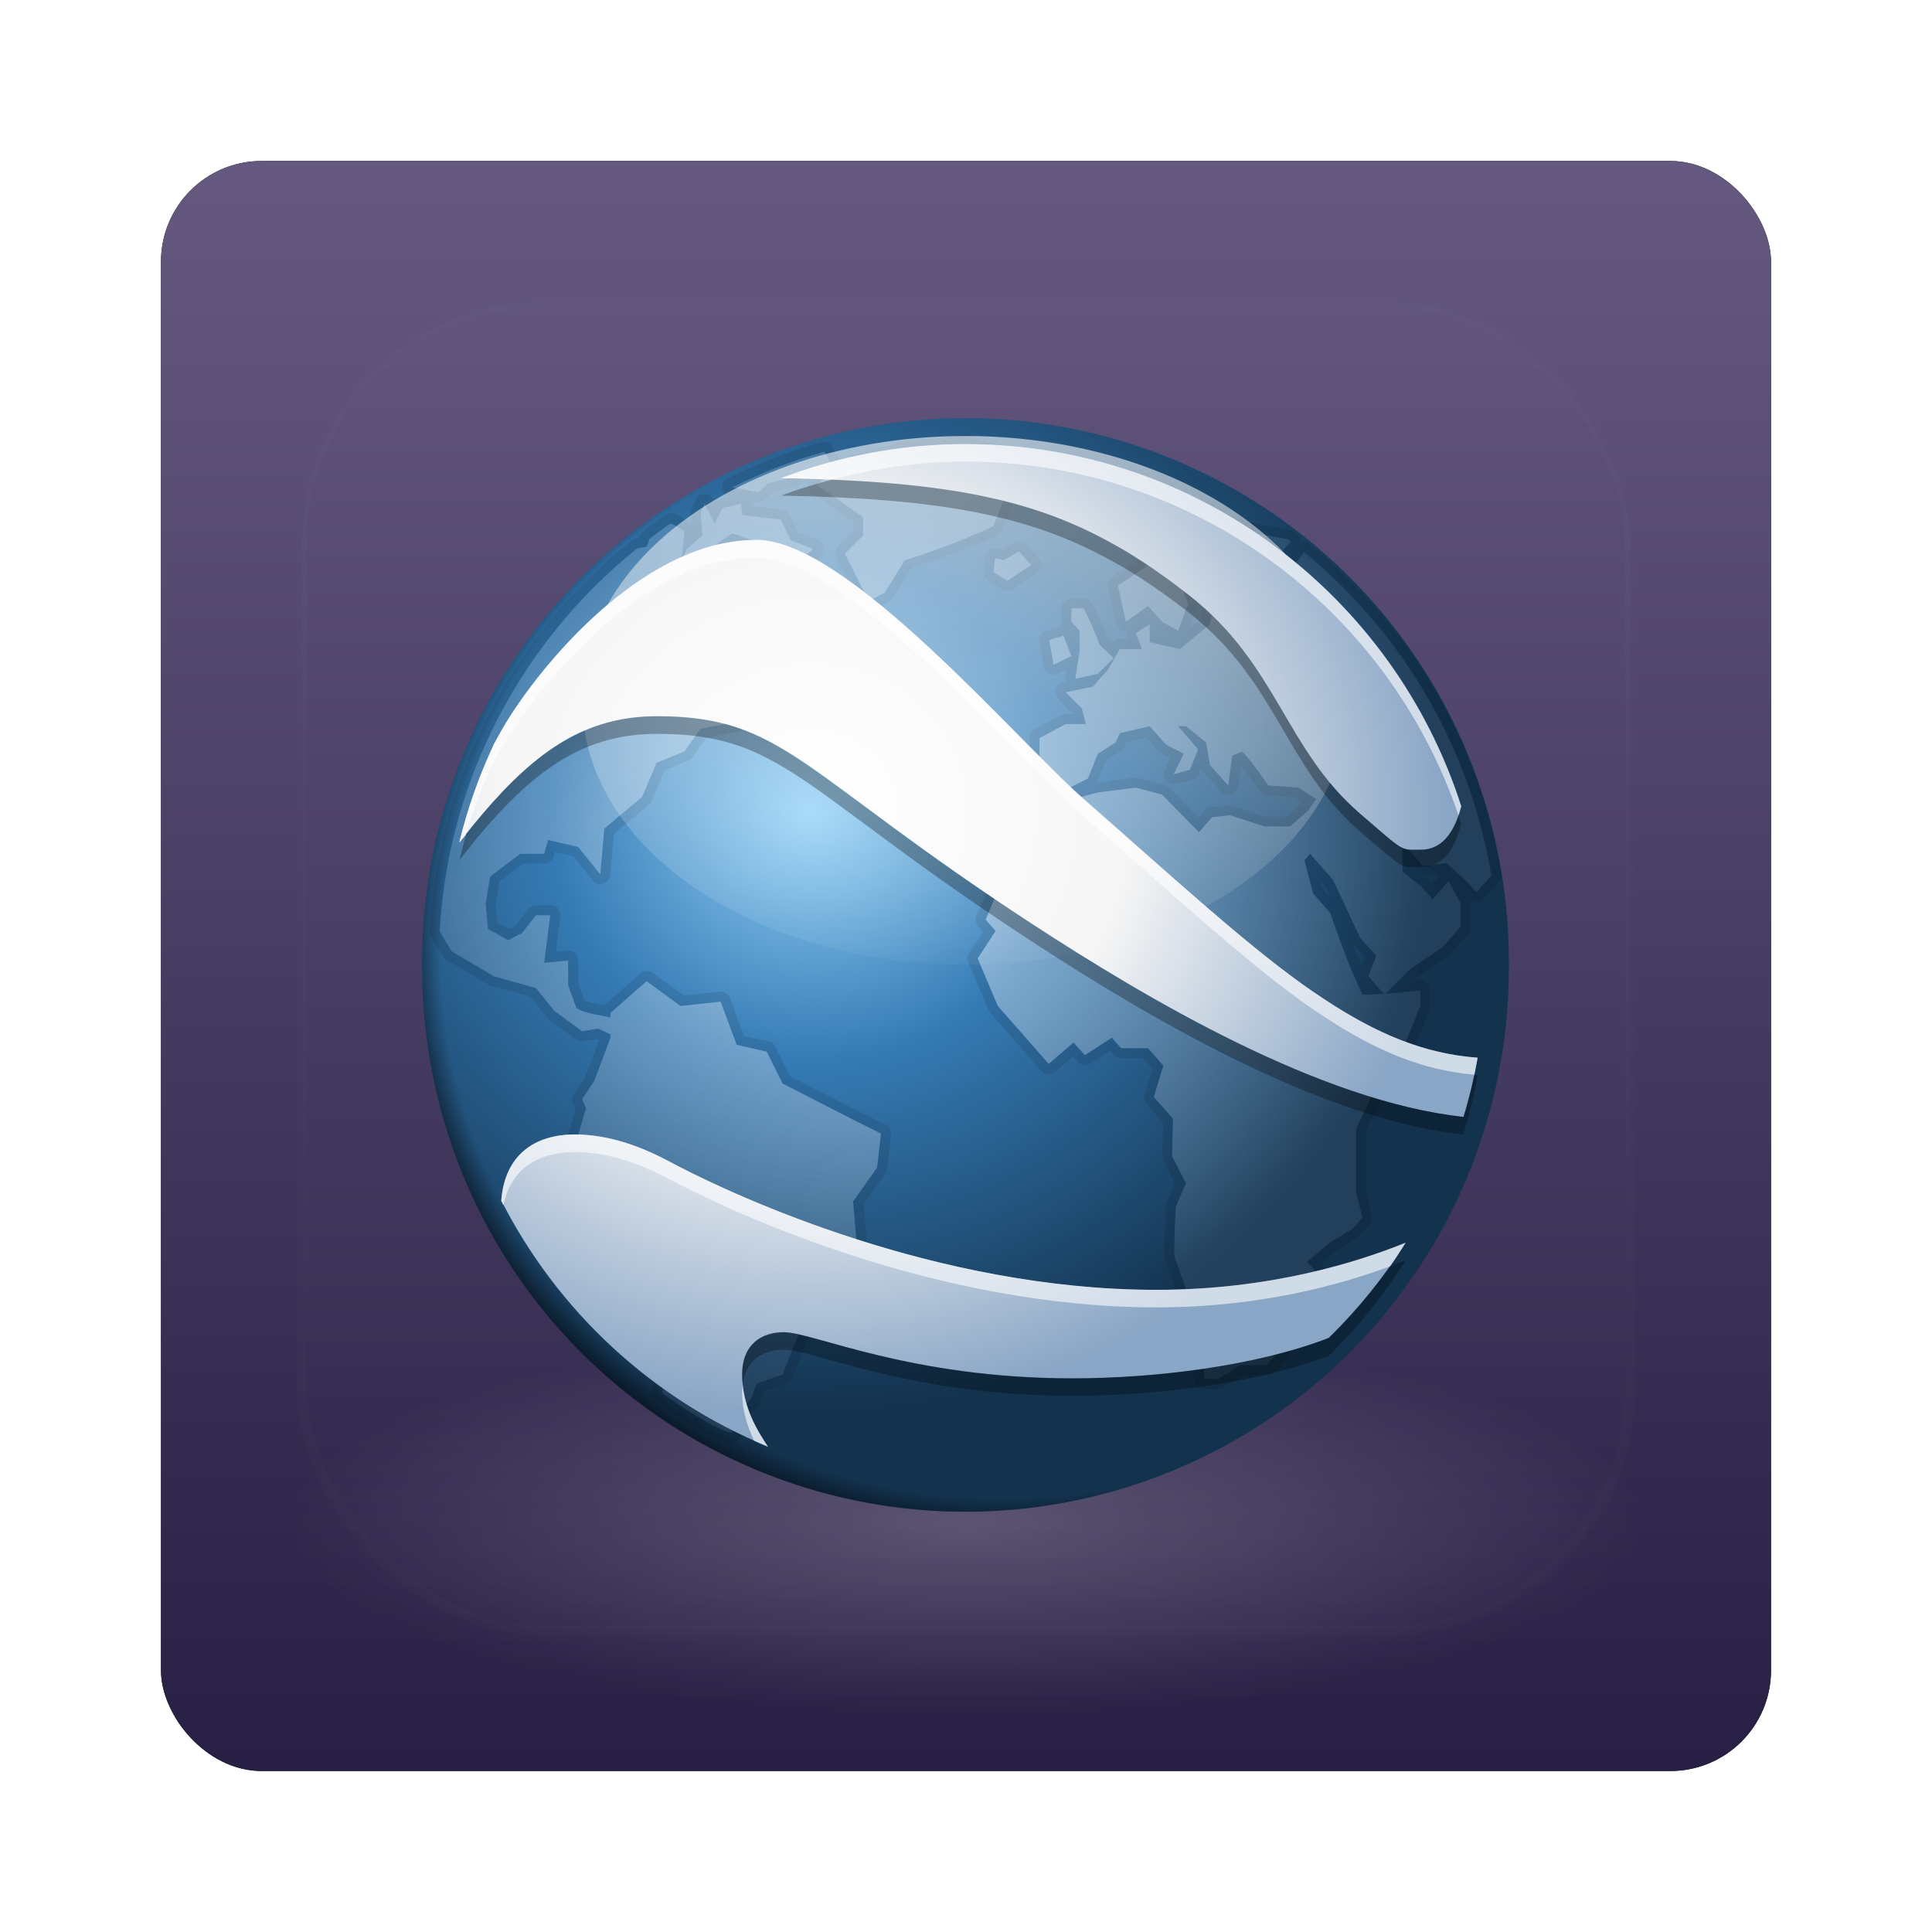 <?xml version="1.0" encoding="UTF-8" standalone="no"?>
<!-- Created with Inkscape (http://www.inkscape.org/) -->

<svg
   xmlns:dc="http://purl.org/dc/elements/1.1/"
   xmlns:cc="http://creativecommons.org/ns#"
   xmlns:rdf="http://www.w3.org/1999/02/22-rdf-syntax-ns#"
   xmlns:svg="http://www.w3.org/2000/svg"
   xmlns="http://www.w3.org/2000/svg"
   xmlns:xlink="http://www.w3.org/1999/xlink"
   xmlns:sodipodi="http://sodipodi.sourceforge.net/DTD/sodipodi-0.dtd"
   xmlns:inkscape="http://www.inkscape.org/namespaces/inkscape"
   width="96"
   height="96"
   id="svg2"
   version="1.1"
   inkscape:version="0.48.1 r9760"
   sodipodi:docname="googleearth.svg">
  <defs
     id="defs4">
    <filter
       color-interpolation-filters="sRGB"
       inkscape:collect="always"
       id="filter6279-2">
      <feGaussianBlur
         inkscape:collect="always"
         stdDeviation="0.8"
         id="feGaussianBlur6281-1" />
    </filter>
    <linearGradient
       inkscape:collect="always"
       xlink:href="#linearGradient3617-13"
       id="linearGradient5979"
       gradientUnits="userSpaceOnUse"
       gradientTransform="translate(0,-7.8515622e-6)"
       x1="48"
       y1="1052.362"
       x2="48"
       y2="902.362" />
    <linearGradient
       id="linearGradient3617-13"
       y2="5.988"
       gradientUnits="userSpaceOnUse"
       x2="48"
       y1="90"
       x1="48">
      <stop
         id="stop3702-2"
         style="stop-color:#22193e"
         offset="0" />
      <stop
         id="stop3704-1"
         style="stop-color:#9586af"
         offset="1" />
    </linearGradient>
    <radialGradient
       r="60.306"
       cy="-16.953"
       cx="64.145"
       gradientTransform="matrix(0.56,0,0,0.16,194.269,1075.117)"
       gradientUnits="userSpaceOnUse"
       id="radialGradient3338"
       xlink:href="#radialGradient4004"
       inkscape:collect="always" />
    <radialGradient
       id="radialGradient4004"
       gradientUnits="userSpaceOnUse"
       cy="-16.953"
       cx="64.145"
       r="60.306">
      <stop
         id="stop4000"
         style="stop-color:#fff"
         offset="0" />
      <stop
         id="stop4002"
         style="stop-color:#fff;stop-opacity:0"
         offset="1" />
    </radialGradient>
    <linearGradient
       y2="138.66"
       x2="48"
       y1="20.221"
       x1="48"
       gradientUnits="userSpaceOnUse"
       id="linearGradient3267-8"
       xlink:href="#linearGradient3737-74"
       inkscape:collect="always" />
    <linearGradient
       id="linearGradient3737-74">
      <stop
         id="stop3739-85"
         style="stop-color:#fff"
         offset="0" />
      <stop
         id="stop3741-82"
         style="stop-color:#fff;stop-opacity:0"
         offset="1" />
    </linearGradient>
    <clipPath
       id="clipPath3613-60">
      <rect
         id="rect3615-66"
         style="fill:#ffffff"
         rx="6"
         ry="6"
         height="84"
         width="84"
         y="6"
         x="6" />
    </clipPath>
    <filter
       id="filter3794-46"
       height="1.384"
       width="1.384"
       color-interpolation-filters="sRGB"
       y="-0.192"
       x="-0.192">
      <feGaussianBlur
         id="feGaussianBlur3796-2"
         stdDeviation="5.28" />
    </filter>
    <radialGradient
       inkscape:collect="always"
       xlink:href="#linearGradient4224-9"
       id="radialGradient5877"
       gradientUnits="userSpaceOnUse"
       gradientTransform="matrix(0.483,0,0,0.459,123.023,1052.148)"
       cx="46.972"
       cy="-33.923"
       r="60.306" />
    <linearGradient
       id="linearGradient4224-9">
      <stop
         id="stop4226-7"
         style="stop-color:#95d2f8"
         offset="0" />
      <stop
         id="stop4240-8"
         style="stop-color:#357bb5"
         offset=".41" />
      <stop
         id="stop4228-0"
         style="stop-color:#13324e"
         offset="1" />
    </linearGradient>
    <radialGradient
       inkscape:collect="always"
       xlink:href="#radialGradient3926"
       id="radialGradient5879"
       gradientUnits="userSpaceOnUse"
       gradientTransform="matrix(0.471,0,0,0.459,123.764,1052.153)"
       cx="65.261"
       cy="-19.96"
       r="60.306" />
    <radialGradient
       id="radialGradient3926"
       gradientUnits="userSpaceOnUse"
       cy="-19.96"
       cx="65.261"
       gradientTransform="matrix(1.137,0,0,1.108,-5.928,3.63)"
       r="60.306">
      <stop
         id="stop4465-1"
         style="stop-opacity:0"
         offset="0" />
      <stop
         id="stop4467-3"
         style="stop-opacity:0"
         offset="0.91" />
      <stop
         id="stop4469-1"
         offset="1" />
    </radialGradient>
    <radialGradient
       inkscape:collect="always"
       xlink:href="#radialGradient3146"
       id="radialGradient5881"
       gradientUnits="userSpaceOnUse"
       gradientTransform="matrix(1.269,0,0,1.184,121.1,1015.165)"
       cx="22.109"
       cy="19.781"
       r="19.19" />
    <radialGradient
       id="radialGradient3146"
       gradientUnits="userSpaceOnUse"
       cy="19.781"
       cx="22.109"
       gradientTransform="matrix(1.573,0,0,1.469,8.677,12.715)"
       r="19.19">
      <stop
         id="stop2314"
         style="stop-color:#e3ebf3"
         offset="0" />
      <stop
         id="stop2316"
         style="stop-color:#cedceb;stop-opacity:.132"
         offset="1" />
    </radialGradient>
    <linearGradient
       inkscape:collect="always"
       xlink:href="#linearGradient3737-94"
       id="linearGradient5883"
       gradientUnits="userSpaceOnUse"
       gradientTransform="matrix(0.292,0,0,0.2,134.064,1034.843)"
       x1="66.658"
       y1="-77.511"
       x2="66.658"
       y2="51.68" />
    <linearGradient
       id="linearGradient3737-94">
      <stop
         id="stop3739-69"
         style="stop-color:#fff"
         offset="0" />
      <stop
         id="stop3741-22"
         style="stop-color:#fff;stop-opacity:0"
         offset="1" />
    </linearGradient>
    <radialGradient
       inkscape:collect="always"
       xlink:href="#radialGradient3093"
       id="radialGradient5885"
       gradientUnits="userSpaceOnUse"
       gradientTransform="matrix(0.483,0,0,0.459,123.023,1052.149)"
       cx="46.972"
       cy="-33.923"
       r="60.306" />
    <radialGradient
       id="radialGradient3093"
       gradientUnits="userSpaceOnUse"
       cy="-33.923"
       cx="46.972"
       gradientTransform="matrix(0.598,0,0,0.569,11.061,58.574)"
       r="60.306">
      <stop
         id="stop4473-6"
         style="stop-color:#fff"
         offset="0" />
      <stop
         id="stop4544-9"
         style="stop-color:#f6f6f6"
         offset=".5" />
      <stop
         id="stop4475-9"
         style="stop-color:#8aa6c6"
         offset="1" />
    </radialGradient>
  </defs>
  <sodipodi:namedview
     id="base"
     pagecolor="#ffffff"
     bordercolor="#666666"
     borderopacity="1.0"
     inkscape:pageopacity="0.0"
     inkscape:pageshadow="2"
     inkscape:zoom="3.959798"
     inkscape:cx="28.389459"
     inkscape:cy="57.490015"
     inkscape:document-units="px"
     inkscape:current-layer="layer1"
     showgrid="false"
     inkscape:window-width="1280"
     inkscape:window-height="725"
     inkscape:window-x="0"
     inkscape:window-y="25"
     inkscape:window-maximized="1" />
  <g
     inkscape:label="Layer 1"
     inkscape:groupmode="layer"
     id="layer1"
     transform="translate(0,-956.362)">
    <g
       transform="translate(-182.188,-40.406)"
       id="g5870">
      <rect
         transform="translate(182.188,40.406)"
         y="964.362"
         x="8"
         height="80"
         width="80"
         id="rect9283"
         style="fill:#000000;fill-opacity:1;stroke:none;filter:url(#filter6279-2)"
         rx="5"
         ry="5" />
      <rect
         ry="5"
         rx="5"
         style="fill:url(#linearGradient5979);fill-opacity:1;stroke:none"
         id="rect9285"
         width="80"
         height="80"
         x="8"
         y="964.362"
         transform="translate(182.188,40.406)" />
      <g
         id="g5881">
        <path
           id="path3990"
           style="opacity:0.2;color:#000000;fill:url(#radialGradient3338);fill-rule:evenodd"
           d="m 263.957,1072.408 a 33.77,9.64 0 1 1 -67.538,0 33.77,9.64 0 1 1 67.538,0 z"
           inkscape:connector-curvature="0" />
        <g
           id="layer5"
           transform="translate(182.188,996.768)">
          <rect
             x="15"
             y="15"
             width="66"
             height="66"
             ry="12"
             rx="12"
             clip-path="url(#clipPath3613-60)"
             style="opacity:0.1;fill:url(#linearGradient3267-8);stroke:#ffffff;stroke-width:0.5;stroke-linecap:round;filter:url(#filter3794-46)"
             id="rect3171" />
        </g>
        <g
           transform="matrix(1.08,0,0,1.08,65.125,-82.397)"
           id="g5867">
          <path
             inkscape:connector-curvature="0"
             d="m 177.812,1043.621 a 25,25 0 1 1 -49.999,0 25,25 0 1 1 49.999,0 z"
             style="color:#000000;fill:url(#radialGradient5877);fill-rule:evenodd"
             id="path3253" />
          <path
             inkscape:connector-curvature="0"
             d="m 177.812,1043.621 a 25,25 0 1 1 -49.999,0 25,25 0 1 1 49.999,0 z"
             style="color:#000000;fill:url(#radialGradient5879);fill-rule:evenodd"
             id="path4449" />
          <path
             inkscape:connector-curvature="0"
             d="m 152.793,1019.671 -2.766,0.321 -3.408,0.942 -0.641,0.621 2.125,1.463 v 0.842 l -0.842,0.842 1.102,2.185 0.742,-0.401 0.922,-1.483 c 1.425,-0.441 2.715,-0.936 4.069,-1.563 l 1.102,-2.826 -2.405,-0.942 z m -6.474,0.341 c -0.609,0.172 -1.215,0.364 -1.804,0.581 l -0.02,0.02 c -0.012,0 -0.028,0 -0.04,0 -0.813,0.303 -1.596,0.658 -2.365,1.042 l 1.203,0.22 0.461,-0.421 0.922,-0.2 c 0.632,-0.308 1.274,-0.524 1.944,-0.742 l -0.3,-0.502 z m -5.512,2.385 -0.18,0.421 0.08,1.042 -0.722,0.621 -0.461,1.163 h 0.922 l 0.461,-1.042 c 0.398,-0.282 0.777,-0.571 1.183,-0.842 l 0.922,0.321 c 0.615,0.418 1.229,0.825 1.844,1.243 l 0.942,-0.842 -1.022,-0.401 -0.461,-0.942 -1.764,-0.221 -0.08,-0.521 -0.842,0.2 -0.361,0.742 -0.461,-0.942 z m 23.632,0.842 -1.764,0.421 -1.102,0.722 v 0.621 l -1.744,1.163 0.361,1.664 1.022,-0.722 0.641,0.722 0.742,0.421 0.461,-1.243 -0.281,-0.742 0.281,-0.521 1.002,-0.942 h 0.461 l -0.461,1.042 v 0.942 c 0.424,-0.116 0.869,-0.146 1.303,-0.201 l -1.203,0.822 -0.1,0.541 -1.383,1.143 -1.383,-0.321 v -0.822 l -0.641,0.401 0.281,0.742 h -1.022 l -0.541,0.942 -0.702,0.782 -1.243,0.261 0.742,0.742 0.18,0.722 h -0.922 l -1.203,0.641 v 1.864 h 0.561 l 0.501,0.581 1.163,-0.581 0.461,-1.143 0.822,-0.521 0.18,-0.421 1.383,-0.321 0.742,0.842 0.822,0.421 -0.461,0.942 0.742,-0.201 0.381,-0.942 -0.922,-1.062 h 0.361 l 0.922,0.742 0.18,1.042 0.842,0.942 0.18,-1.363 0.461,-0.2 c 0.456,0.474 0.819,1.03 1.203,1.563 l 1.383,0.1 0.822,0.521 -0.361,0.521 -0.842,0.742 h -1.183 l -1.583,-0.521 -0.822,0.1 -0.601,0.681 -1.704,-1.724 -1.203,-0.321 -1.744,0.221 -1.583,0.421 c -0.88,0.999 -1.733,1.989 -2.566,3.027 l -1.022,2.405 0.461,0.521 -0.822,1.263 0.922,2.185 c 0.784,0.889 1.562,1.776 2.345,2.666 l 1.143,-0.982 0.521,0.581 1.243,-0.802 0.421,0.481 h 1.243 l 0.702,0.802 -0.441,1.443 0.882,1.002 -0.04,1.724 0.641,1.243 -0.461,1.062 c -0.046,0.77 -0.08,1.515 -0.08,2.285 0.378,1.043 0.746,2.097 1.102,3.147 l 0.261,1.664 v 0.842 h 0.661 l 1.002,-0.621 h 1.203 l 1.804,-2.045 -0.241,-0.681 1.203,-1.042 -0.882,-1.002 1.062,-0.882 1.022,-0.621 0.461,-0.521 -0.281,-1.163 v -2.926 l 0.842,-1.784 1.002,-1.143 1.102,-2.726 v -0.722 c -0.547,0.069 -1.069,0.122 -1.604,0.16 l -0.04,0.04 -0.04,-0.04 c -0.324,0.022 -0.649,0.04 -0.982,0.04 -0.587,-1.237 -1.036,-2.475 -1.483,-3.768 l -0.782,-0.882 -0.401,-1.523 0.261,-0.301 1.062,1.203 1.243,2.666 0.742,0.822 -0.361,0.942 0.702,0.802 c 0.026,0 0.054,0 0.08,0 l 1.102,-1.102 1.523,-1.042 0.842,-0.942 v -1.062 c -0.185,-0.349 -0.375,-0.694 -0.561,-1.042 l -0.742,0.842 -0.561,-0.621 -0.822,-0.641 v -1.343 l 0.962,1.082 1.062,-0.14 c 0.483,0.44 0.959,0.843 1.383,1.343 l 0.68,-0.763 c -0.975,-5.974 -4.135,-11.214 -8.619,-14.893 l -0.18,0.281 -0.922,1.042 -1.183,-1.243 h 1.183 l 0.501,-0.561 c -0.041,-0.032 -0.079,-0.069 -0.12,-0.1 l -2.025,-0.381 -1.203,-0.421 z m -25.216,0.08 c -0.326,0.223 -0.628,0.464 -0.942,0.702 l -0.14,0.361 c 0,0 -0.253,0.042 -0.441,0.08 -5.219,4.197 -8.678,10.507 -9.08,17.62 0.251,0.43 0.561,0.922 0.561,0.922 l 1.944,1.143 1.924,0.541 0.842,1.042 1.283,0.942 0.742,-0.12 0.561,0.261 v 0.16 l -0.742,1.984 -0.561,0.842 0.18,0.421 -0.461,1.563 1.664,3.047 1.664,1.463 0.742,1.042 -0.1,2.205 0.561,1.243 -0.561,2.405 c 0,0 -0.013,0.018 0.02,0.16 0.775,0.55 1.587,1.066 2.425,1.523 0.013,0.01 0.027,0.013 0.04,0.02 0.036,0.017 0.086,0.045 0.12,0.06 0.297,0.135 0.515,0.214 0.561,0.18 0.183,-0.139 0.341,-0.261 0.341,-0.261 l -0.18,-0.521 0.742,-0.742 0.281,-0.722 1.183,-0.421 0.922,-2.305 -0.261,-0.621 0.641,-0.942 1.383,-0.321 0.742,-1.684 -0.18,-2.085 1.102,-1.563 0.18,-1.563 c -1.516,-0.751 -3.028,-1.529 -4.532,-2.304 l -0.722,-1.463 -1.383,-0.321 -0.742,-1.984 -1.844,0.201 -1.563,-1.143 -1.664,1.463 v 0.221 c -0.502,-0.145 -1.116,-0.165 -1.564,-0.441 l -0.381,-1.042 v -1.143 l -1.102,0.1 c 0.092,-0.733 0.188,-1.452 0.281,-2.185 h -0.661 l -0.641,0.822 -0.641,0.321 -0.922,-0.521 -0.1,-1.163 0.2,-1.243 1.383,-1.042 h 1.102 l 0.18,-0.641 1.383,0.321 1.022,1.263 0.18,-2.105 1.744,-1.463 0.661,-1.563 1.283,-0.521 0.742,-1.042 1.664,-0.321 0.822,-1.263 c -0.83,0 -1.655,0 -2.486,0 l 1.563,-0.722 h 1.102 l 1.563,-0.521 0.2,-0.641 -0.561,-0.521 -0.641,-0.201 0.18,-0.621 -0.461,-0.942 -1.102,0.401 0.18,-0.822 -1.283,-0.742 -1.022,1.784 0.1,0.621 -1.022,0.421 -0.641,1.363 -0.281,-1.263 -1.744,-0.722 -0.281,-0.942 2.305,-1.363 1.002,-0.942 0.1,-1.143 -0.561,-0.321 -0.1,-0.02 z m 16.056,1.283 -0.722,0.401 -0.381,-0.1 -0.08,0.641 0.641,0.401 1.102,-0.722 -0.561,-0.621 z m -12.167,0.201 -0.742,0.521 0.922,0.621 h 0.742 v -0.722 l -0.922,-0.421 z m 14.573,2.405 v 0.621 l 0.381,0.421 v 0.942 l -0.2,1.263 1.022,-0.221 0.742,-0.722 -0.641,-0.621 c -0.217,-0.579 -0.47,-1.129 -0.742,-1.684 h -0.561 z m -0.361,1.263 -0.661,0.2 0.2,1.143 0.822,-0.401 -0.361,-0.942 z m -12.728,1.884 0.261,1.463 0.561,-0.842 -0.822,-0.621 z"
             style="opacity:0.6;fill:url(#radialGradient5881)"
             id="path4144" />
          <path
             inkscape:connector-curvature="0"
             d="m 152.737,1019.226 -2.772,0.302 a 0.455,0.455 0 0 0 -0.075,0.025 l -2.848,0.806 a 0.455,0.455 0 0 0 -0.05,-0.076 l -0.302,-0.504 a 0.455,0.455 0 0 0 -0.504,-0.202 c -0.619,0.175 -1.213,0.358 -1.815,0.58 a 0.455,0.455 0 0 0 -0.026,0.026 0.455,0.455 0 0 0 -0.025,0 c -0.018,0.01 -0.003,-0.01 -0.025,0 a 0.455,0.455 0 0 0 -0.025,0.025 c -0.819,0.306 -1.622,0.647 -2.394,1.033 a 0.455,0.455 0 0 0 0.025,0.832 l -0.378,0.076 a 0.455,0.455 0 0 0 -0.252,0.176 l -0.051,-0.126 a 0.455,0.455 0 0 0 -0.806,0 l -0.202,0.428 a 0.455,0.455 0 0 0 -0.05,0.252 l 0.05,0.454 a 0.455,0.455 0 0 0 -0.1,-0.076 l -0.554,-0.328 a 0.455,0.455 0 0 0 -0.126,-0.05 l -0.101,-0.026 a 0.455,0.455 0 0 0 -0.353,0.076 c -0.341,0.233 -0.671,0.495 -0.983,0.731 a 0.455,0.455 0 0 0 -0.151,0.202 l -0.05,0.126 c -0.085,0.014 -0.113,0.01 -0.202,0.025 a 0.455,0.455 0 0 0 -0.176,0.101 c -5.316,4.275 -8.84,10.7 -9.249,17.944 a 0.455,0.455 0 0 0 0.05,0.252 c 0.257,0.442 0.58,0.932 0.58,0.932 a 0.455,0.455 0 0 0 0.151,0.151 l 1.94,1.159 a 0.455,0.455 0 0 0 0.101,0.025 l 1.815,0.504 0.731,0.932 a 0.455,0.455 0 0 0 0.076,0.101 l 1.286,0.933 a 0.455,0.455 0 0 0 0.353,0.076 l 0.631,-0.101 0.076,0.05 -0.605,1.638 -0.05,0.101 -0.504,0.731 a 0.455,0.455 0 0 0 -0.05,0.428 l 0.126,0.302 -0.403,1.386 a 0.455,0.455 0 0 0 0.025,0.353 l 1.663,3.049 a 0.455,0.455 0 0 0 0.101,0.126 l 1.663,1.462 0.58,0.806 -0.101,2.067 a 0.455,0.455 0 0 0 0.051,0.227 l 0.504,1.058 -0.554,2.268 c 0,0 10e-4,0.072 0,0.101 -0.001,0.029 -0.002,0.047 0,0.076 0.005,0.057 0.005,0.115 0.025,0.202 a 0.455,0.455 0 0 0 0.202,0.277 c 0.789,0.56 1.59,1.071 2.445,1.537 0.05,0.027 0.074,0.038 0.05,0.025 a 0.455,0.455 0 0 0 0.025,0 c 0.087,0.041 0.167,0.057 0.151,0.05 0.147,0.067 0.26,0.13 0.378,0.176 0.059,0.023 0.126,0.059 0.202,0.076 0.075,0.017 0.196,0.072 0.428,-0.101 0.19,-0.145 0.353,-0.277 0.353,-0.277 a 0.455,0.455 0 0 0 0.151,-0.529 l -0.076,-0.227 0.529,-0.529 a 0.455,0.455 0 0 0 0.101,-0.176 l 0.202,-0.529 0.983,-0.328 a 0.455,0.455 0 0 0 0.277,-0.252 l 0.932,-2.319 a 0.455,0.455 0 0 0 -0.025,-0.378 l -0.152,-0.353 0.378,-0.579 1.235,-0.277 a 0.455,0.455 0 0 0 0.328,-0.277 l 0.731,-1.689 a 0.455,0.455 0 0 0 0.025,-0.227 l -0.151,-1.915 1.008,-1.437 a 0.455,0.455 0 0 0 0.076,-0.202 l 0.176,-1.562 a 0.455,0.455 0 0 0 -0.252,-0.454 c -1.466,-0.728 -2.949,-1.489 -4.41,-2.243 l -0.655,-1.336 a 0.455,0.455 0 0 0 -0.302,-0.252 l -1.159,-0.252 -0.63,-1.739 a 0.455,0.455 0 0 0 -0.479,-0.302 l -1.637,0.176 -1.437,-1.033 a 0.455,0.455 0 0 0 -0.579,0.025 l -1.664,1.461 c -0.344,-0.069 -0.698,-0.13 -0.907,-0.227 l -0.277,-0.781 v -1.058 a 0.455,0.455 0 0 0 -0.504,-0.454 l -0.529,0.05 c 0.069,-0.546 0.132,-1.091 0.202,-1.638 a 0.455,0.455 0 0 0 -0.454,-0.504 h -0.655 a 0.455,0.455 0 0 0 -0.353,0.176 l -0.58,0.756 -0.328,0.151 -0.529,-0.277 -0.076,-0.806 v -0.05 l 0.176,-1.033 1.109,-0.832 h 0.958 a 0.455,0.455 0 0 0 0.429,-0.328 l 0.05,-0.202 0.857,0.202 0.882,1.109 a 0.455,0.455 0 0 0 0.806,-0.227 l 0.176,-1.915 1.613,-1.361 a 0.455,0.455 0 0 0 0.126,-0.177 l 0.58,-1.386 1.109,-0.454 a 0.455,0.455 0 0 0 0.202,-0.176 l 0.605,-0.857 1.487,-0.302 a 0.455,0.455 0 0 0 0.302,-0.202 l 0.831,-1.26 a 0.455,0.455 0 0 0 -0.025,-0.529 0.455,0.455 0 0 0 0,-0.025 l 0.706,-0.227 0.227,1.26 a 0.455,0.455 0 0 0 0.832,0.176 l 0.579,-0.857 a 0.455,0.455 0 0 0 -0.101,-0.63 l -0.504,-0.378 a 0.455,0.455 0 0 0 0.076,-0.151 l 0.202,-0.655 a 0.455,0.455 0 0 0 -0.126,-0.455 l -0.554,-0.504 a 0.455,0.455 0 0 0 -0.176,-0.101 l -0.202,-0.076 0.05,-0.176 a 0.455,0.455 0 0 0 -0.025,-0.353 l -0.479,-0.932 a 0.455,0.455 0 0 0 -0.554,-0.227 l -0.302,0.101 a 0.455,0.455 0 0 0 -0.05,-0.328 0.455,0.455 0 0 0 0.227,0.05 h 0.756 a 0.455,0.455 0 0 0 0.454,-0.454 v -0.328 c 0.035,0.024 0.066,0.052 0.101,0.076 a 0.455,0.455 0 0 0 0.554,-0.026 l 0.958,-0.832 a 0.455,0.455 0 0 0 -0.127,-0.781 l -0.881,-0.353 -0.378,-0.781 a 0.455,0.455 0 0 0 -0.353,-0.252 l -1.411,-0.151 -0.025,-0.202 a 0.455,0.455 0 0 0 -0.025,-0.05 l 0.302,0.05 a 0.455,0.455 0 0 0 0.377,-0.126 l 0.353,-0.328 0.831,-0.177 a 0.455,0.455 0 0 0 0.101,-0.05 c 0.215,-0.104 0.46,-0.166 0.681,-0.252 a 0.455,0.455 0 0 0 0.176,0.529 l 1.915,1.31 v 0.428 l -0.706,0.706 a 0.455,0.455 0 0 0 -0.076,0.529 l 1.084,2.193 a 0.455,0.455 0 0 0 0.63,0.202 l 0.756,-0.403 a 0.455,0.455 0 0 0 0.151,-0.176 l 0.832,-1.361 c 1.37,-0.432 2.668,-0.903 3.982,-1.512 a 0.455,0.455 0 0 0 0.227,-0.227 l 1.109,-2.823 a 0.455,0.455 0 0 0 -0.277,-0.605 l -2.419,-0.932 a 0.455,0.455 0 0 0 -0.202,-0.025 z m 0.05,0.454 2.419,0.932 -1.109,2.823 c -1.354,0.628 -2.658,1.121 -4.083,1.562 l -0.907,1.487 -0.756,0.403 -1.083,-2.193 0.831,-0.832 v -0.857 l -2.117,-1.462 0.63,-0.605 3.402,-0.958 2.772,-0.302 z m -6.477,0.328 0.302,0.504 c -0.67,0.218 -1.308,0.423 -1.94,0.731 l -0.932,0.202 -0.453,0.428 -1.21,-0.227 c 0.769,-0.384 1.556,-0.731 2.369,-1.033 0.012,0 0.039,0 0.05,0 l 0.025,-0.025 c 0.589,-0.217 1.18,-0.407 1.789,-0.58 z m -5.494,2.394 0.454,0.932 0.353,-0.731 0.857,-0.202 0.076,0.529 1.764,0.202 0.454,0.958 1.033,0.403 -0.958,0.832 c -0.615,-0.417 -1.224,-0.815 -1.839,-1.234 l -0.932,-0.327 c -0.405,0.271 -0.761,0.55 -1.159,0.832 l -0.479,1.058 h -0.907 l 0.454,-1.159 0.731,-0.63 -0.101,-1.033 0.202,-0.428 z m 23.513,0.378 -1.764,0.428 a 0.455,0.455 0 0 0 -0.151,0.076 l -1.082,0.732 a 0.455,0.455 0 0 0 -0.202,0.378 v 0.353 l -1.563,1.033 a 0.455,0.455 0 0 0 -0.202,0.479 l 0.378,1.663 a 0.455,0.455 0 0 0 0.454,0.353 0.455,0.455 0 0 0 0.025,0.227 l 0.05,0.126 h -0.353 a 0.455,0.455 0 0 0 -0.352,0.176 l -0.202,-0.176 c -0.21,-0.548 -0.448,-1.087 -0.706,-1.613 a 0.455,0.455 0 0 0 -0.403,-0.252 h -0.58 a 0.455,0.455 0 0 0 -0.454,0.454 v 0.605 a 0.455,0.455 0 0 0 0.025,0.202 0.455,0.455 0 0 0 -0.05,0.025 l -0.655,0.202 a 0.455,0.455 0 0 0 -0.328,0.504 l 0.202,1.134 a 0.455,0.455 0 0 0 0.655,0.328 l 0.378,-0.202 -0.05,0.378 a 0.455,0.455 0 0 0 0.025,0.202 l -0.101,0.025 a 0.455,0.455 0 0 0 -0.227,0.781 l 0.655,0.68 h -0.328 a 0.455,0.455 0 0 0 -0.225,0.051 l -1.21,0.655 a 0.455,0.455 0 0 0 -0.227,0.403 v 1.865 a 0.455,0.455 0 0 0 0.454,0.454 h 0.328 l 0.353,0.403 c -0.852,0.969 -1.681,1.935 -2.495,2.949 a 0.455,0.455 0 0 0 -0.076,0.101 l -1.008,2.394 a 0.455,0.455 0 0 0 0.076,0.479 l 0.226,0.278 -0.63,0.957 a 0.455,0.455 0 0 0 -0.05,0.428 l 0.932,2.193 a 0.455,0.455 0 0 0 0.076,0.126 c 0.783,0.887 1.559,1.78 2.344,2.671 a 0.455,0.455 0 0 0 0.655,0.05 l 0.806,-0.706 0.227,0.252 a 0.455,0.455 0 0 0 0.581,0.077 l 0.907,-0.605 0.176,0.202 a 0.455,0.455 0 0 0 0.328,0.151 h 1.008 l 0.428,0.479 -0.353,1.185 a 0.455,0.455 0 0 0 0.076,0.428 l 0.781,0.882 -0.05,1.512 a 0.455,0.455 0 0 0 0.05,0.227 l 0.529,1.058 -0.378,0.882 a 0.455,0.455 0 0 0 -0.024,0.152 c -0.046,0.775 -0.076,1.512 -0.076,2.293 a 0.455,0.455 0 0 0 0.025,0.151 c 0.368,1.016 0.736,2.053 1.084,3.075 0.009,0.025 0.017,0.051 0.025,0.076 l 0.227,1.512 v 0.076 0.781 a 0.455,0.455 0 0 0 0.454,0.454 h 0.655 a 0.455,0.455 0 0 0 0.252,-0.076 l 0.882,-0.554 h 1.084 a 0.455,0.455 0 0 0 0.353,-0.151 l 1.789,-2.04 a 0.455,0.455 0 0 0 0.076,-0.454 l -0.126,-0.378 0.983,-0.832 a 0.455,0.455 0 0 0 0.05,-0.655 l -0.581,-0.655 0.655,-0.554 0.05,-0.025 0.958,-0.605 a 0.455,0.455 0 0 0 0.076,-0.076 l 0.479,-0.529 a 0.455,0.455 0 0 0 0.101,-0.428 l -0.277,-1.033 v -0.025 -2.797 l 0.756,-1.588 1.008,-1.134 a 0.455,0.455 0 0 0 0.076,-0.126 l 1.084,-2.722 a 0.455,0.455 0 0 0 0.025,-0.177 v -0.731 a 0.455,0.455 0 0 0 -0.504,-0.454 c -0.106,0.013 -0.2,0.012 -0.302,0.025 l 0.176,-0.176 1.462,-0.983 a 0.455,0.455 0 0 0 0.101,-0.076 l 0.832,-0.958 a 0.455,0.455 0 0 0 0.101,-0.302 v -1.058 a 0.455,0.455 0 0 0 -0.025,-0.176 0.455,0.455 0 0 0 0.63,-0.05 l 0.68,-0.756 a 0.455,0.455 0 0 0 0.126,-0.377 c -0.994,-6.086 -4.227,-11.424 -8.795,-15.171 a 0.455,0.455 0 0 0 -0.428,-0.076 0.455,0.455 0 0 0 -0.176,-0.403 c -0.025,-0.019 -0.067,-0.056 -0.126,-0.101 a 0.455,0.455 0 0 0 -0.202,-0.101 l -1.94,-0.352 -0.076,-0.025 -1.134,-0.403 a 0.455,0.455 0 0 0 -0.252,-0.025 z m 0.101,0.454 1.21,0.428 2.016,0.378 c 0.042,0.032 0.085,0.069 0.126,0.101 l -0.504,0.554 h -1.185 l 1.185,1.26 0.932,-1.058 0.176,-0.277 c 4.486,3.679 7.645,8.92 8.62,14.895 l -0.68,0.756 c -0.423,-0.501 -0.902,-0.897 -1.385,-1.335 l -1.058,0.151 -0.958,-1.084 v 1.336 l 0.806,0.63 0.58,0.63 0.731,-0.832 c 0.186,0.349 0.37,0.684 0.554,1.033 v 1.058 l -0.832,0.958 -1.537,1.033 -1.084,1.109 c 0.535,-0.039 1.041,-0.107 1.588,-0.176 v 0.731 l -1.084,2.722 -1.008,1.134 -0.857,1.789 v 2.924 l 0.302,1.159 -0.479,0.529 -1.008,0.63 -1.058,0.882 0.882,1.008 -1.21,1.033 0.227,0.68 -1.789,2.041 h -1.21 l -1.008,0.63 h -0.655 v -0.857 l -0.252,-1.663 c -0.357,-1.05 -0.731,-2.107 -1.109,-3.15 0,-0.77 0.03,-1.498 0.076,-2.268 l 0.454,-1.058 -0.63,-1.26 0.05,-1.714 -0.882,-1.008 0.428,-1.436 -0.706,-0.806 h -1.235 l -0.428,-0.479 -1.235,0.806 -0.531,-0.578 -1.134,0.982 c -0.783,-0.89 -1.559,-1.783 -2.344,-2.671 l -0.932,-2.193 0.832,-1.26 -0.454,-0.529 1.008,-2.394 c 0.833,-1.038 1.691,-2.025 2.571,-3.024 l 1.588,-0.428 1.739,-0.227 1.21,0.328 1.689,1.739 0.605,-0.706 0.832,-0.076 1.588,0.504 h 1.185 l 0.831,-0.73 0.353,-0.53 -0.806,-0.529 -1.386,-0.101 c -0.384,-0.534 -0.754,-1.088 -1.21,-1.562 l -0.454,0.202 -0.176,1.361 -0.856,-0.932 -0.177,-1.034 -0.933,-0.756 h -0.353 l 0.932,1.058 -0.378,0.958 -0.756,0.202 0.454,-0.958 -0.806,-0.403 -0.756,-0.857 -1.361,0.328 -0.202,0.428 -0.806,0.504 -0.479,1.159 -1.159,0.58 -0.504,-0.58 H 156.215 v -1.865 l 1.21,-0.655 h 0.932 l -0.202,-0.706 -0.731,-0.756 1.235,-0.252 0.706,-0.781 0.554,-0.958 h 1.008 l -0.277,-0.731 0.63,-0.403 v 0.832 l 1.386,0.302 1.386,-1.134 0.101,-0.529 1.21,-0.832 c -0.434,0.054 -0.887,0.086 -1.31,0.202 v -0.932 l 0.454,-1.058 h -0.454 l -1.008,0.958 -0.277,0.504 0.277,0.756 -0.454,1.235 -0.731,-0.428 -0.655,-0.706 -1.008,0.706 -0.378,-1.663 1.764,-1.159 v -0.605 l 1.084,-0.731 1.764,-0.428 z m 7.712,21.724 c -0.026,0 -0.049,0 -0.076,0 l 0.025,0.025 0.05,-0.025 z m -0.076,0 -0.706,-0.806 0.353,-0.958 -0.731,-0.806 -1.26,-2.671 -1.058,-1.21 -0.252,0.302 0.403,1.537 0.781,0.882 c 0.447,1.294 0.9,2.518 1.487,3.755 0.333,0 0.659,0 0.983,-0.025 z m -32.838,-21.649 0.101,0.025 0.554,0.328 -0.101,1.134 -1.008,0.958 -2.293,1.361 0.277,0.932 1.739,0.731 0.277,1.26 0.655,-1.361 1.008,-0.428 -0.101,-0.63 1.033,-1.764 1.285,0.731 -0.176,0.832 1.084,-0.403 0.479,0.932 -0.202,0.63 0.655,0.202 0.554,0.504 -0.202,0.655 -1.563,0.529 h -1.109 l -1.563,0.706 h 2.495 l -0.832,1.26 -1.663,0.328 -0.731,1.033 -1.285,0.529 -0.655,1.562 -1.739,1.462 -0.202,2.117 -1.008,-1.26 -1.386,-0.328 -0.176,0.63 h -1.109 l -1.386,1.058 -0.202,1.235 0.101,1.159 0.932,0.529 0.63,-0.328 0.655,-0.832 h 0.655 c -0.093,0.732 -0.185,1.46 -0.277,2.193 l 1.109,-0.101 v 1.134 l 0.378,1.058 c 0.448,0.28 1.06,0.287 1.563,0.432 v -0.202 l 1.663,-1.462 1.563,1.134 1.84,-0.202 0.731,1.991 1.386,0.302 0.731,1.462 c 1.503,0.775 3.022,1.566 4.536,2.319 l -0.176,1.562 -1.109,1.562 0.176,2.092 -0.731,1.689 -1.386,0.302 -0.655,0.958 0.277,0.605 -0.932,2.319 -1.185,0.403 -0.277,0.731 -0.756,0.756 0.202,0.504 c 0,0 -0.17,0.138 -0.353,0.277 -0.046,0.034 -0.257,-0.067 -0.554,-0.202 -0.034,-0.015 -0.09,-0.034 -0.126,-0.05 -0.013,-0.01 -0.037,-0.018 -0.05,-0.025 -0.839,-0.458 -1.644,-0.963 -2.419,-1.512 -0.032,-0.143 -0.024,-0.177 -0.024,-0.177 l 0.579,-2.394 -0.579,-1.235 0.1,-2.218 -0.731,-1.033 -1.663,-1.462 -1.664,-3.049 0.454,-1.562 -0.177,-0.429 0.554,-0.832 0.756,-1.991 v -0.151 l -0.555,-0.277 -0.756,0.126 -1.286,-0.932 -0.831,-1.059 -1.94,-0.529 -1.94,-1.159 c 0,0 -0.304,-0.477 -0.554,-0.907 0.402,-7.113 3.854,-13.419 9.073,-17.616 0.188,-0.038 0.454,-0.076 0.454,-0.076 l 0.126,-0.378 c 0.315,-0.238 0.632,-0.483 0.958,-0.706 z m 15.953,0.832 a 0.455,0.455 0 0 0 -0.126,0.05 l -0.579,0.327 -0.176,-0.05 a 0.455,0.455 0 0 0 -0.58,0.378 l -0.076,0.655 a 0.455,0.455 0 0 0 0.202,0.428 l 0.63,0.403 a 0.455,0.455 0 0 0 0.504,0 l 1.109,-0.731 a 0.455,0.455 0 0 0 0.101,-0.68 l -0.554,-0.631 a 0.455,0.455 0 0 0 -0.454,-0.151 z m -13.028,0.127 0.605,0.202 -0.655,0.479 a 0.455,0.455 0 0 0 0.025,0.756 l 0.378,0.277 -0.907,-0.529 a 0.455,0.455 0 0 0 -0.63,0.176 l -0.126,0.202 0.428,-0.932 c 0.304,-0.218 0.594,-0.43 0.882,-0.631 z m 13.13,0.328 0.554,0.63 -1.109,0.731 -0.63,-0.403 0.076,-0.655 0.378,0.101 0.731,-0.403 z m -12.173,0.202 0.932,0.428 v 0.731 h -0.756 l -0.907,-0.63 0.731,-0.529 z m 24.017,0.353 h 0.151 a 0.455,0.455 0 0 0 0.101,0 l -0.125,0.126 -0.126,-0.126 z m -27.924,0.806 a 0.455,0.455 0 0 0 0.328,0.151 h 0.907 a 0.455,0.455 0 0 0 0.302,-0.101 l -0.806,1.386 a 0.455,0.455 0 0 0 -0.05,0.302 l 0.05,0.277 -0.68,0.277 a 0.455,0.455 0 0 0 -0.227,0.227 l -0.076,0.177 a 0.455,0.455 0 0 0 -0.277,-0.302 l -1.562,-0.656 -0.101,-0.353 1.991,-1.184 a 0.455,0.455 0 0 0 0.076,-0.076 l 0.126,-0.126 z m 24.27,1.21 h 0.302 a 0.455,0.455 0 0 0 -0.075,0.176 l -0.076,0.378 -0.504,0.403 0.353,-0.958 z m -5.796,0.051 h 0.58 c 0.271,0.555 0.514,1.11 0.731,1.688 l 0.63,0.605 -0.731,0.731 -1.033,0.227 0.202,-1.285 v -0.932 l -0.378,-0.428 v -0.605 z m 4.057,1.058 0.328,0.202 -0.328,-0.076 v -0.126 z m -4.41,0.202 0.353,0.932 -0.806,0.403 -0.202,-1.134 0.655,-0.202 z m -12.727,1.89 0.832,0.605 -0.58,0.857 -0.252,-1.462 z m 16.532,2.797 0.556,0.63 a 0.455,0.455 0 0 0 0.151,0.101 l 0.403,0.202 -0.252,0.554 a 0.455,0.455 0 0 0 0.529,0.63 l 0.756,-0.202 a 0.455,0.455 0 0 0 0.302,-0.252 l 0.076,-0.202 a 0.455,0.455 0 0 0 0.076,0.101 l 0.857,0.932 a 0.455,0.455 0 0 0 0.781,-0.252 l 0.126,-0.932 c 0.302,0.365 0.584,0.744 0.882,1.159 a 0.455,0.455 0 0 0 0.351,0.177 l 1.26,0.101 0.328,0.202 -0.025,0.05 -0.025,0.025 -0.68,0.605 h -0.958 -0.05 l -1.462,-0.478 a 0.455,0.455 0 0 0 -0.177,-0.026 l -0.831,0.076 a 0.455,0.455 0 0 0 -0.302,0.151 l -0.277,0.328 -1.335,-1.386 a 0.455,0.455 0 0 0 -0.202,-0.101 l -1.21,-0.328 a 0.455,0.455 0 0 0 -0.177,-0.026 l -1.739,0.227 0.428,-1.034 0.681,-0.428 a 0.455,0.455 0 0 0 0.151,-0.176 l 0.101,-0.227 0.907,-0.202 z m 13.609,6.275 a 0.455,0.455 0 0 0 -0.05,0.025 l -0.403,0.454 -0.227,-0.252 a 0.455,0.455 0 0 0 -0.05,-0.05 l -0.101,-0.076 a 0.455,0.455 0 0 0 0.05,0 l 0.781,-0.101 z m -5.62,0.277 0.252,0.302 0.252,0.529 -0.403,-0.454 -0.101,-0.378 z m 1.537,2.974 0.529,0.605 -0.126,0.378 c -0.136,-0.325 -0.278,-0.654 -0.403,-0.983 z"
             style="opacity:0.1"
             id="path3983" />
          <path
             inkscape:connector-curvature="0"
             d="m 170.44,1031.449 a 17.627,12.071 0 1 1 -35.253,0 17.627,12.071 0 1 1 35.253,0 z"
             style="opacity:0.6;color:#000000;fill:url(#linearGradient5883);fill-rule:evenodd"
             id="path3897" />
          <path
             inkscape:connector-curvature="0"
             d="m 152.813,1019.663 c -2.987,0 -5.839,0.562 -8.477,1.562 7.262,0.127 11.361,0.882 15.078,2.917 0.31,0.17 0.618,0.346 0.925,0.534 0.918,0.563 1.831,1.213 2.773,1.953 4.06,3.19 4.416,7.073 7.865,10.039 2.1,1.806 1.815,1.654 2.786,1.654 1.063,0 1.604,-0.961 1.862,-2.005 -3.093,-9.655 -12.136,-16.653 -22.813,-16.653 z m -9.61,4.401 c -0.508,0 -1.014,0.055 -1.51,0.156 -0.166,0.034 -0.331,0.073 -0.495,0.117 -4.591,1.23 -8.519,6.295 -9.805,8.62 -0.082,0.148 -0.174,0.322 -0.26,0.482 -0.682,1.449 -1.232,2.967 -1.615,4.557 0.368,-0.47 0.725,-0.912 1.081,-1.328 2.488,-2.915 4.764,-4.492 8.034,-4.492 5.834,0 6.575,2.599 17.265,9.57 5.261,3.431 13.245,8.162 19.831,8.867 0.27,-0.886 0.484,-1.795 0.651,-2.721 -2.464,-0.178 -4.683,-1.117 -7.083,-2.708 -0.343,-0.227 -0.69,-0.462 -1.041,-0.716 -2.811,-2.031 -5.936,-4.902 -10,-8.463 -3.095,-2.712 -10.879,-11.941 -15.053,-11.941 z m -8.359,27.357 c -1.85,0 -3.23,0.938 -3.385,3.047 2.593,5.091 6.949,9.131 12.265,11.315 -0.07,-0.099 -0.137,-0.203 -0.208,-0.312 -0.497,-0.77 -0.977,-1.812 -0.977,-3.008 0,-1.392 0.9,-1.94 1.914,-1.94 1.35,0 5.808,2.123 13.269,2.123 3.732,0 8.387,-0.547 11.797,-1.862 1.347,-1.311 2.532,-2.779 3.542,-4.375 -2.18,0.884 -6.21,2.162 -11.458,2.162 -10.14,0 -19.386,-4.328 -22.057,-5.716 -0.709,-0.368 -2.525,-1.432 -4.701,-1.432 z"
             style="color:#000000;fill:url(#radialGradient5885);fill-rule:evenodd"
             id="path4540" />
          <path
             inkscape:connector-curvature="0"
             d="m 152.813,1019.656 c -2.987,0 -5.847,0.565 -8.485,1.566 0.811,0.014 1.587,0.045 2.323,0.076 1.965,-0.527 4.03,-0.833 6.162,-0.833 10.528,0 19.466,6.816 22.677,16.263 0.045,-0.134 0.092,-0.266 0.126,-0.404 -3.092,-9.655 -12.126,-16.667 -22.803,-16.667 z m -9.621,4.419 c -0.508,0 -0.993,0.05 -1.49,0.152 -0.166,0.034 -0.341,0.057 -0.505,0.101 -4.591,1.23 -8.513,6.311 -9.798,8.636 -0.082,0.148 -0.192,0.32 -0.278,0.48 -0.682,1.449 -1.208,2.956 -1.591,4.546 0.101,-0.13 0.203,-0.228 0.303,-0.354 0.002,-0.01 -0.002,-0.018 0,-0.025 0.347,-1.158 0.779,-2.279 1.288,-3.359 0.086,-0.16 0.196,-0.332 0.278,-0.48 1.285,-2.325 5.207,-7.407 9.798,-8.636 0.164,-0.044 0.339,-0.067 0.505,-0.101 0.497,-0.102 0.982,-0.151 1.49,-0.151 4.174,0 11.981,9.207 15.076,11.919 4.065,3.562 7.189,6.454 10,8.485 0.351,0.254 0.692,0.48 1.035,0.707 2.35,1.558 4.517,2.471 6.919,2.677 0.055,-0.258 0.105,-0.522 0.152,-0.783 -2.464,-0.178 -4.671,-1.111 -7.071,-2.702 -0.343,-0.227 -0.684,-0.454 -1.035,-0.707 -2.811,-2.031 -5.936,-4.923 -10,-8.486 -3.095,-2.711 -10.903,-11.919 -15.076,-11.919 z m -8.359,27.349 c -1.85,0 -3.229,0.946 -3.384,3.056 0.034,0.068 0.066,0.135 0.101,0.202 0.353,-1.69 1.618,-2.45 3.283,-2.45 2.176,0 4.014,1.071 4.722,1.439 2.671,1.388 11.907,5.707 22.045,5.707 4.738,0 8.47,-1.041 10.757,-1.894 0.248,-0.35 0.477,-0.722 0.707,-1.086 -2.18,0.884 -6.216,2.172 -11.465,2.172 -10.14,0 -19.374,-4.319 -22.045,-5.707 -0.709,-0.368 -2.547,-1.439 -4.722,-1.439 z m 7.727,11.54 c -0.011,0.099 -0.025,0.193 -0.025,0.303 0,0.844 0.24,1.598 0.556,2.248 0.21,0.094 0.418,0.19 0.631,0.278 -0.07,-0.099 -0.131,-0.218 -0.202,-0.328 -0.427,-0.662 -0.852,-1.511 -0.96,-2.5 z"
             style="opacity:0.6;color:#000000;fill:#ffffff;fill-rule:evenodd"
             id="path3870" />
          <path
             inkscape:connector-curvature="0"
             d="m 146.651,1021.298 c -0.789,0.212 -1.568,0.446 -2.323,0.732 7.262,0.127 11.358,0.894 15.076,2.929 0.31,0.17 0.628,0.343 0.934,0.53 0.918,0.563 1.836,1.204 2.778,1.944 4.06,3.19 4.405,7.084 7.854,10.051 2.1,1.806 1.832,1.641 2.803,1.641 1.063,0 1.585,-0.95 1.843,-1.995 -0.043,-0.134 -0.081,-0.271 -0.126,-0.404 -0.293,0.874 -0.795,1.591 -1.717,1.591 -0.971,0 -0.703,0.165 -2.803,-1.641 -3.448,-2.966 -3.793,-6.861 -7.853,-10.051 -0.942,-0.74 -1.86,-1.381 -2.777,-1.944 -0.306,-0.188 -0.625,-0.36 -0.935,-0.53 -3.302,-1.808 -6.898,-2.609 -12.753,-2.854 z m -8.03,10.884 c -3.27,0 -5.543,1.581 -8.03,4.495 -0.253,0.297 -0.499,0.611 -0.758,0.934 -0.002,0.01 0.002,0.018 0,0.025 -0.116,0.389 -0.207,0.764 -0.303,1.162 0.368,-0.47 0.705,-0.897 1.061,-1.313 2.488,-2.915 4.761,-4.495 8.03,-4.495 5.834,0 6.582,2.6 17.273,9.571 5.261,3.431 13.238,8.159 19.824,8.864 0.27,-0.886 0.49,-1.801 0.657,-2.727 -0.052,0 -0.1,-0.021 -0.152,-0.025 -0.139,0.658 -0.311,1.308 -0.505,1.944 -6.586,-0.705 -14.561,-5.433 -19.824,-8.864 -10.69,-6.971 -11.438,-9.571 -17.273,-9.571 z m 34.445,25.025 c -0.212,0.086 -0.46,0.186 -0.707,0.278 -0.841,1.186 -1.788,2.296 -2.828,3.308 -3.41,1.315 -8.086,1.843 -11.819,1.843 -7.46,0 -11.907,-2.121 -13.257,-2.121 -1.014,0 -1.919,0.553 -1.919,1.944 0,0.149 0.011,0.31 0.025,0.455 0.144,-1.126 0.973,-1.591 1.894,-1.591 1.35,0 5.797,2.121 13.257,2.121 3.732,0 8.408,-0.528 11.819,-1.843 1.347,-1.311 2.526,-2.798 3.535,-4.394 z"
             style="opacity:0.3;color:#000000;fill-rule:evenodd"
             id="path3888" />
        </g>
      </g>
    </g>
  </g>
</svg>
